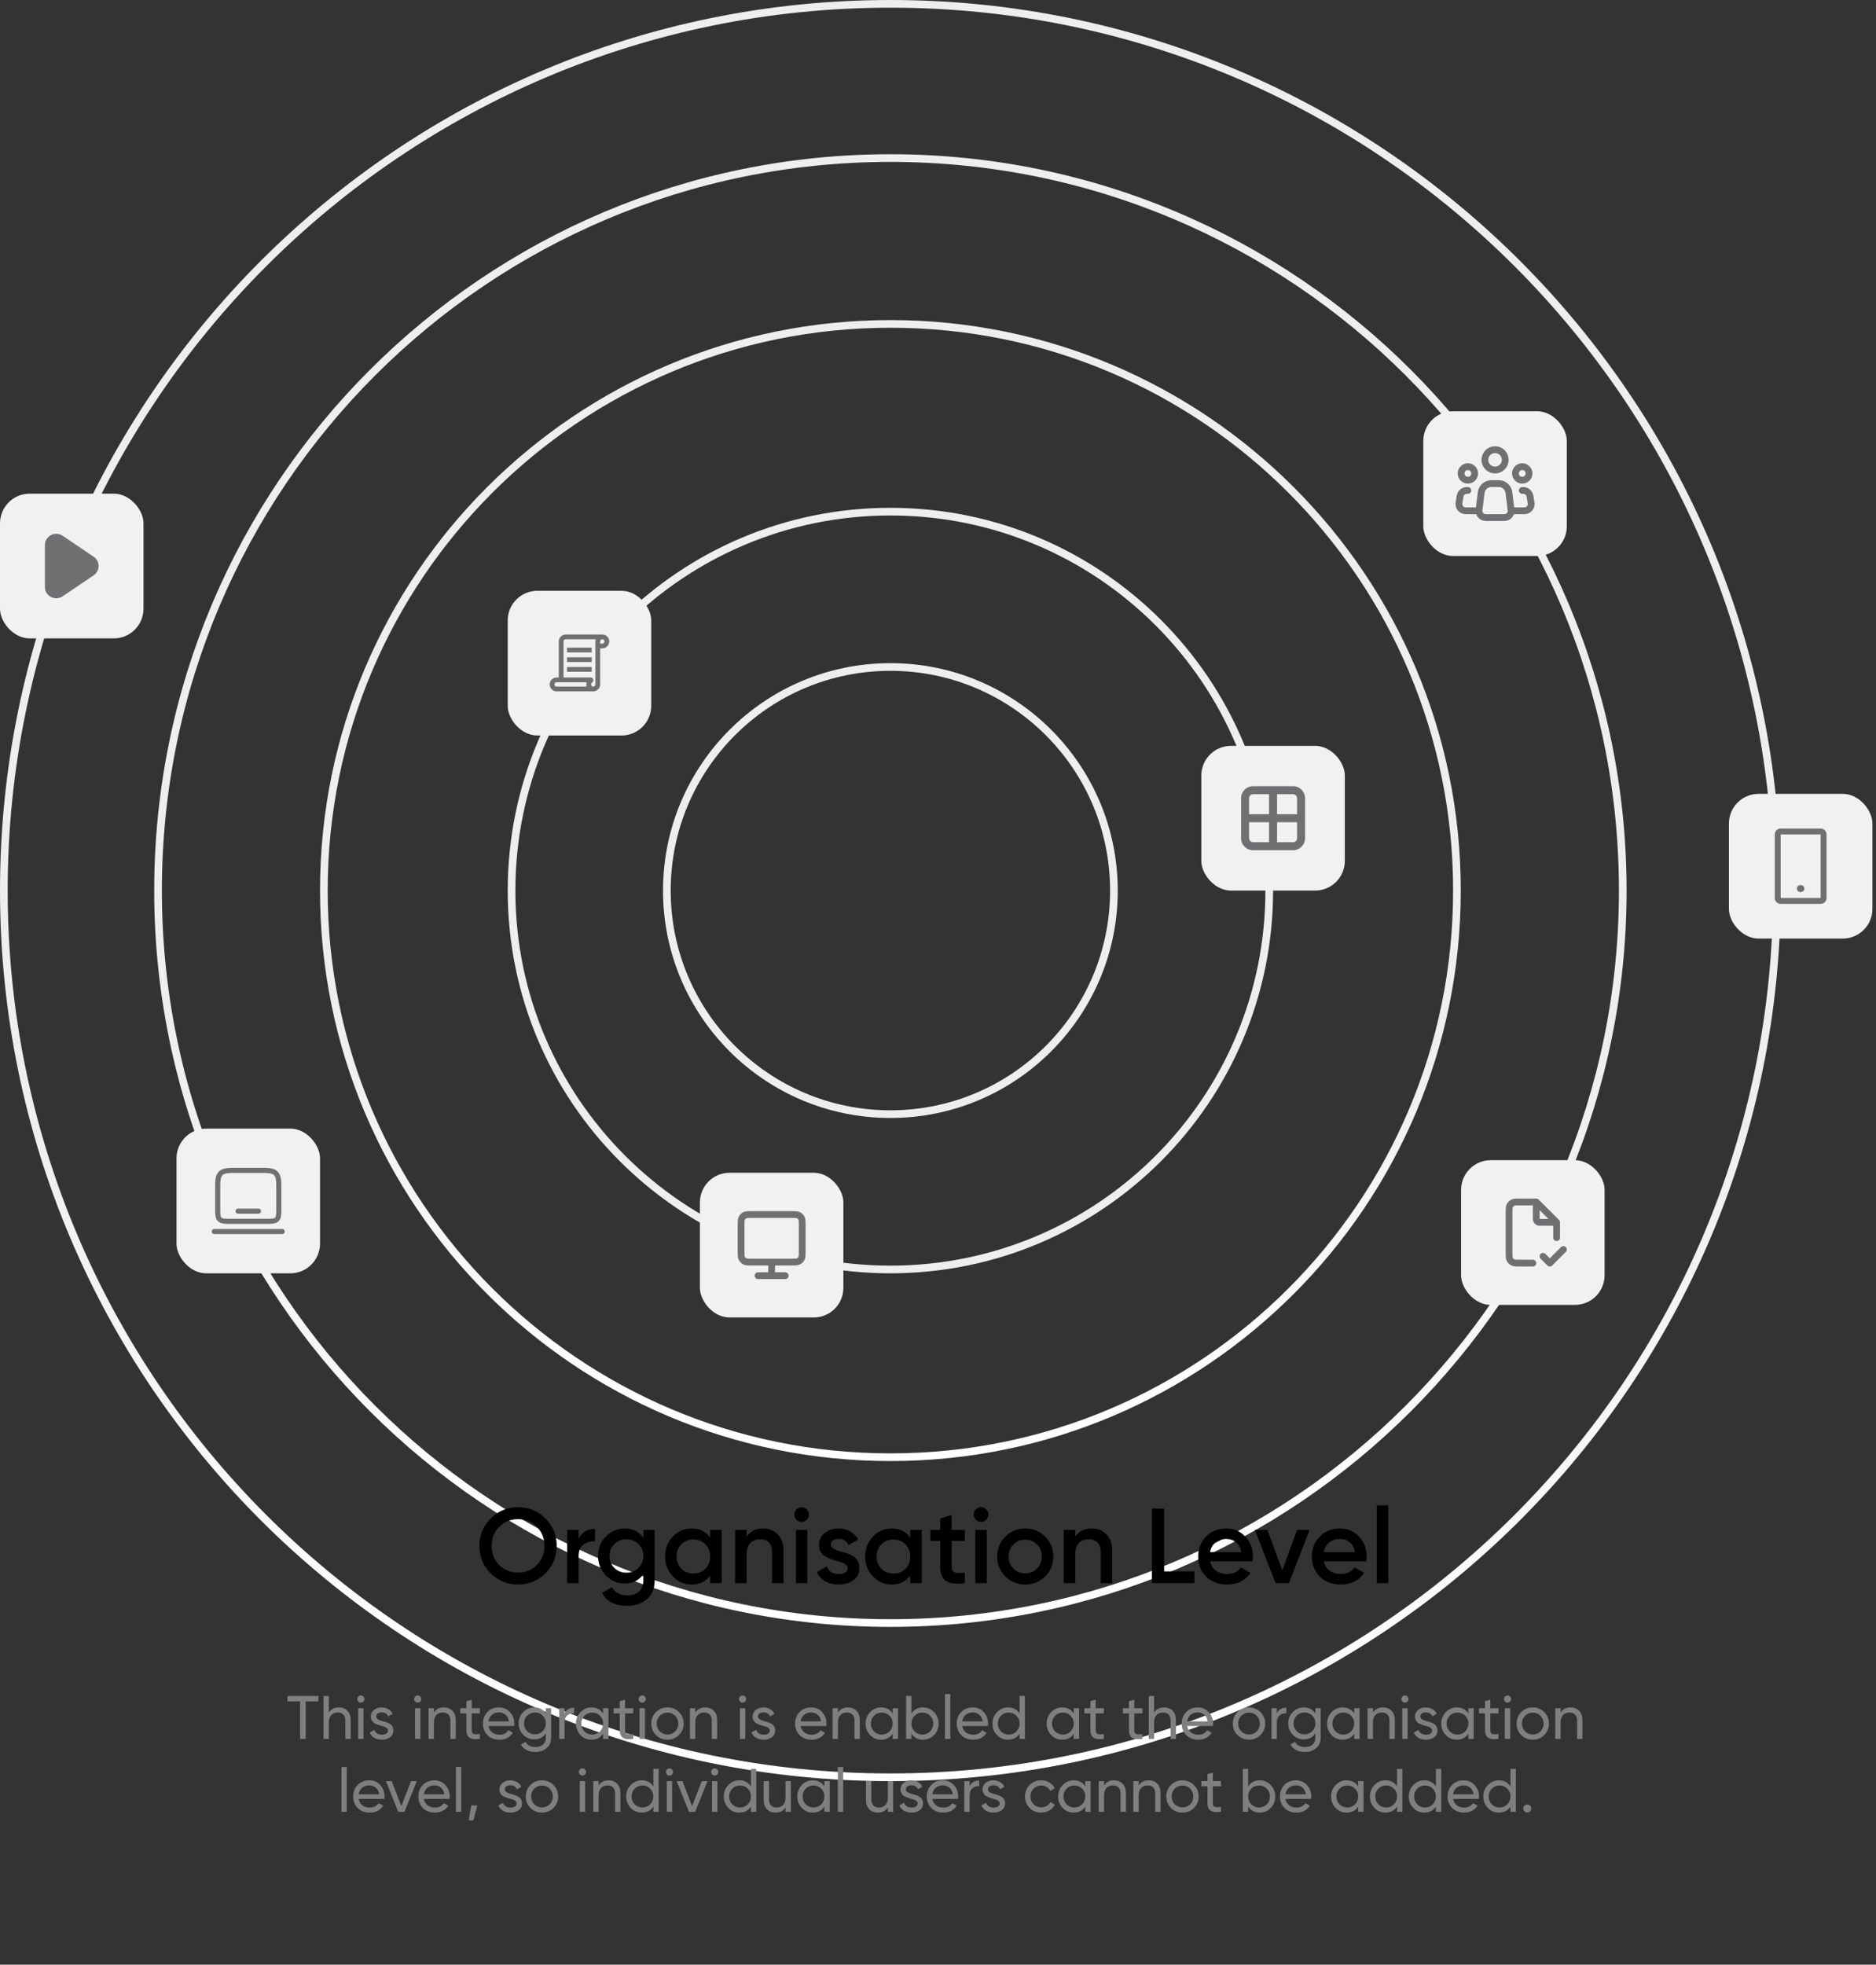 <svg width="489" height="512" viewBox="0 0 489 512" fill="none" xmlns="http://www.w3.org/2000/svg">
<rect x="0" y="0" width="489" height="512" fill="#333333" stroke="none"/>
<path d="M232.091 173.818C264.27 173.818 290.357 199.903 290.357 232.081C290.357 264.259 264.271 290.345 232.091 290.345C199.911 290.345 173.824 264.259 173.824 232.081C173.824 199.903 199.911 173.818 232.091 173.818Z" stroke="#EEEEEE" stroke-width="2"/>
<path d="M232.091 133.337C286.629 133.337 330.841 177.547 330.841 232.082C330.841 286.617 286.629 330.826 232.091 330.826C177.553 330.826 133.342 286.617 133.342 232.082C133.342 177.547 177.553 133.337 232.091 133.337Z" stroke="#EEEEEE" stroke-width="2"/>
<path d="M232.092 84.412C313.651 84.412 379.769 150.526 379.769 232.082C379.768 313.637 313.651 379.751 232.092 379.751C150.533 379.751 84.416 313.637 84.416 232.082C84.416 150.526 150.533 84.412 232.092 84.412Z" stroke="url(#paint0_linear_10209_5905)" stroke-width="2"/>
<path d="M232.093 41.193C337.522 41.194 422.989 126.657 422.989 232.082C422.989 337.506 337.522 422.969 232.093 422.97C126.663 422.97 41.196 337.507 41.195 232.082C41.195 126.657 126.663 41.193 232.093 41.193Z" stroke="url(#paint1_linear_10209_5905)" stroke-width="2"/>
<path d="M232.092 1C359.72 1 463.183 104.459 463.184 232.081C463.184 359.704 359.72 463.163 232.092 463.163C104.463 463.163 1 359.704 1 232.081C1 104.459 104.463 1 232.092 1Z" stroke="url(#paint2_linear_10209_5905)" stroke-width="2"/>
<rect x="46.01" y="294.115" width="37.405" height="37.712" rx="7.736" fill="#F1F1F1"/>
<path d="M56.744 310.314C56.744 307.81 56.744 306.558 57.522 305.78C58.3 305.002 59.552 305.002 62.057 305.002H67.369C69.873 305.002 71.126 305.002 71.903 305.78C72.682 306.558 72.682 307.81 72.682 310.314V314.741C72.682 316.411 72.682 317.246 72.163 317.764C71.644 318.283 70.809 318.283 69.14 318.283H60.286C58.616 318.283 57.782 318.283 57.263 317.764C56.744 317.246 56.744 316.411 56.744 314.741V310.314Z" stroke="#707072" stroke-width="1.328"/>
<path d="M73.568 320.939H55.859" stroke="#707072" stroke-width="1.328" stroke-linecap="round"/>
<path d="M67.369 315.627H62.057" stroke="#707072" stroke-width="1.328" stroke-linecap="round"/>
<rect x="380.848" y="302.346" width="37.405" height="37.712" rx="7.736" fill="#F1F1F1"/>
<path d="M402.206 327.399L403.977 329.17L407.518 325.628M400.435 313.233H396.185C395.193 313.233 394.697 313.233 394.318 313.426C393.985 313.596 393.714 313.866 393.545 314.2C393.352 314.578 393.352 315.074 393.352 316.066V326.337C393.352 327.329 393.352 327.824 393.545 328.203C393.714 328.536 393.985 328.807 394.318 328.977C394.697 329.17 395.193 329.17 396.185 329.17H399.549M400.435 313.233L405.747 318.545M400.435 313.233V317.129C400.435 317.624 400.435 317.872 400.531 318.062C400.616 318.228 400.752 318.364 400.918 318.449C401.108 318.545 401.356 318.545 401.852 318.545H405.747M405.747 318.545V322.53" stroke="#707072" stroke-width="1.771" stroke-linecap="round" stroke-linejoin="round"/>
<rect x="132.342" y="153.962" width="37.405" height="37.712" rx="7.736" fill="#F1F1F1"/>
<path d="M158.81 167.164C158.81 167.643 158.62 168.101 158.282 168.44C157.943 168.778 157.485 168.969 157.006 168.969H156.44V178.359C156.44 178.838 156.249 179.296 155.911 179.634C155.573 179.973 155.115 180.163 154.636 180.163H145.084C144.847 180.163 144.612 180.117 144.393 180.026C144.174 179.935 143.975 179.802 143.808 179.635C143.64 179.467 143.507 179.268 143.417 179.049C143.326 178.83 143.279 178.596 143.279 178.359C143.279 178.122 143.326 177.887 143.417 177.668C143.507 177.449 143.64 177.25 143.808 177.083C143.975 176.915 144.174 176.782 144.393 176.692C144.612 176.601 144.847 176.554 145.084 176.554H145.649V167.164C145.649 166.685 145.839 166.226 146.177 165.887C146.516 165.549 146.975 165.358 147.454 165.358H157.005C157.484 165.358 157.943 165.548 158.281 165.887C158.62 166.225 158.81 166.684 158.81 167.163V167.164ZM145.084 178.924H152.921C152.8 178.557 152.8 178.161 152.921 177.795H145.086C144.936 177.795 144.793 177.854 144.687 177.96C144.581 178.066 144.521 178.21 144.521 178.359C144.521 178.509 144.581 178.653 144.687 178.759C144.793 178.865 144.936 178.924 145.086 178.924H145.084ZM155.2 167.164C155.2 166.972 155.23 166.782 155.289 166.599H147.455C147.329 166.599 147.207 166.641 147.108 166.719L147.106 166.72C147.038 166.773 146.984 166.84 146.946 166.917C146.909 166.994 146.89 167.078 146.89 167.164V176.554H153.977C154.132 176.553 154.282 176.603 154.404 176.698C154.526 176.793 154.612 176.926 154.649 177.077C154.691 177.22 154.687 177.374 154.636 177.515C154.586 177.656 154.492 177.778 154.368 177.862C154.28 177.909 154.207 177.979 154.155 178.064C154.103 178.15 154.075 178.247 154.073 178.347C154.071 178.446 154.095 178.545 154.143 178.632C154.192 178.719 154.262 178.792 154.348 178.843C154.434 178.894 154.531 178.922 154.631 178.923C154.731 178.924 154.829 178.899 154.916 178.85C155.002 178.8 155.075 178.729 155.125 178.643C155.175 178.557 155.202 178.459 155.202 178.359L155.2 167.164ZM154.238 168.772H147.796V170.01H154.238V168.772ZM154.238 171.3H147.796V172.538H154.238V171.3ZM154.238 173.828H147.796V175.067H154.238V173.828ZM157.57 167.164C157.57 167.014 157.51 166.871 157.404 166.765C157.298 166.659 157.155 166.6 157.005 166.599C156.879 166.599 156.757 166.641 156.658 166.719H156.656C156.588 166.772 156.533 166.839 156.496 166.916C156.458 166.993 156.439 167.078 156.439 167.164V167.729H157.005C157.155 167.729 157.298 167.669 157.404 167.563C157.51 167.457 157.57 167.314 157.57 167.164Z" fill="#707072"/>
<rect x="371" y="107.175" width="37.405" height="37.712" rx="7.736" fill="#F1F1F1"/>
<g clip-path="url(#clip0_10209_5905)">
<path d="M393.88 132.894L393.313 128.357C393.147 127.028 392.017 126.031 390.677 126.031H389.702H388.726C387.387 126.031 386.257 127.028 386.091 128.357L385.524 132.894C385.392 133.951 386.216 134.885 387.281 134.885H389.702H392.123C393.188 134.885 394.012 133.951 393.88 132.894Z" stroke="#707072" stroke-width="1.771" stroke-linecap="round" stroke-linejoin="round"/>
<path d="M389.701 122.489C391.168 122.489 392.357 121.3 392.357 119.833C392.357 118.366 391.168 117.176 389.701 117.176C388.234 117.176 387.045 118.366 387.045 119.833C387.045 121.3 388.234 122.489 389.701 122.489Z" stroke="#707072" stroke-width="1.771"/>
<path d="M382.618 125.145C383.596 125.145 384.389 124.352 384.389 123.374C384.389 122.396 383.596 121.604 382.618 121.604C381.64 121.604 380.848 122.396 380.848 123.374C380.848 124.352 381.64 125.145 382.618 125.145Z" stroke="#707072" stroke-width="1.771"/>
<path d="M396.786 125.145C397.764 125.145 398.557 124.352 398.557 123.374C398.557 122.396 397.764 121.604 396.786 121.604C395.808 121.604 395.016 122.396 395.016 123.374C395.016 124.352 395.808 125.145 396.786 125.145Z" stroke="#707072" stroke-width="1.771"/>
<path d="M382.618 127.802H382.348C381.482 127.802 380.743 128.427 380.601 129.281L380.306 131.052C380.126 132.131 380.958 133.114 382.053 133.114H385.275" stroke="#707072" stroke-width="1.771" stroke-linecap="round" stroke-linejoin="round"/>
<path d="M396.785 127.802H397.056C397.921 127.802 398.66 128.427 398.803 129.281L399.098 131.052C399.278 132.131 398.445 133.114 397.351 133.114C396.323 133.114 395.099 133.114 394.129 133.114" stroke="#707072" stroke-width="1.771" stroke-linecap="round" stroke-linejoin="round"/>
</g>
<rect x="182.436" y="305.621" width="37.405" height="37.712" rx="7.736" fill="#F1F1F1"/>
<path d="M201.139 328.904V332.445M197.597 332.445H204.68M196.003 328.904H206.274C207.266 328.904 207.762 328.904 208.14 328.711C208.474 328.541 208.745 328.27 208.914 327.937C209.107 327.558 209.107 327.062 209.107 326.071V319.341C209.107 318.35 209.107 317.854 208.914 317.475C208.745 317.142 208.474 316.871 208.14 316.701C207.762 316.508 207.266 316.508 206.274 316.508H196.003C195.011 316.508 194.516 316.508 194.137 316.701C193.804 316.871 193.533 317.142 193.363 317.475C193.17 317.854 193.17 318.35 193.17 319.341V326.071C193.17 327.062 193.17 327.558 193.363 327.937C193.533 328.27 193.804 328.541 194.137 328.711C194.516 328.904 195.011 328.904 196.003 328.904Z" stroke="#707072" stroke-width="1.771" stroke-linecap="round"/>
<rect x="313.137" y="194.37" width="37.405" height="37.712" rx="7.736" fill="#F1F1F1"/>
<path fill-rule="evenodd" clip-rule="evenodd" d="M323.498 208.013C323.498 206.285 324.898 204.885 326.626 204.885H331.839H337.052C338.779 204.885 340.179 206.285 340.179 208.013V213.226V218.438C340.179 220.166 338.779 221.566 337.052 221.566H331.839H326.626C324.898 221.566 323.498 220.166 323.498 218.438V213.226V208.013ZM326.626 206.97C326.05 206.97 325.583 207.437 325.583 208.013V212.183H330.796V206.97H326.626ZM332.881 206.97V212.183H338.094V208.013C338.094 207.437 337.627 206.97 337.052 206.97H332.881ZM338.094 214.268H332.881V219.481H337.052C337.627 219.481 338.094 219.014 338.094 218.438V214.268ZM330.796 219.481V214.268H325.583V218.438C325.583 219.014 326.05 219.481 326.626 219.481H330.796Z" fill="#707072"/>
<rect y="128.652" width="37.405" height="37.712" rx="7.736" fill="#F1F1F1"/>
<g clip-path="url(#clip1_10209_5905)">
<path fill-rule="evenodd" clip-rule="evenodd" d="M24.408 149.936L16.334 155.395C14.366 156.725 11.701 155.327 11.701 152.968V142.049C11.701 139.688 14.366 138.292 16.334 139.622L24.408 145.081C26.133 146.248 26.133 148.769 24.408 149.936Z" fill="#707072"/>
</g>
<path d="M142.171 410.013C140.229 411.955 137.853 412.926 135.041 412.926C132.23 412.926 129.844 411.955 127.884 410.013C125.942 408.053 124.971 405.667 124.971 402.856C124.971 400.045 125.942 397.668 127.884 395.726C129.844 393.766 132.23 392.786 135.041 392.786C137.853 392.786 140.229 393.766 142.171 395.726C144.132 397.668 145.112 400.045 145.112 402.856C145.112 405.667 144.132 408.053 142.171 410.013ZM130.131 407.85C131.481 409.163 133.118 409.819 135.041 409.819C136.983 409.819 138.611 409.163 139.924 407.85C141.256 406.518 141.921 404.853 141.921 402.856C141.921 400.859 141.256 399.203 139.924 397.89C138.611 396.559 136.983 395.893 135.041 395.893C133.099 395.893 131.463 396.559 130.131 397.89C128.818 399.203 128.161 400.859 128.161 402.856C128.161 404.835 128.818 406.499 130.131 407.85ZM150.824 398.695V401.025C151.582 399.305 153.006 398.445 155.096 398.445V401.691C153.968 401.617 152.969 401.894 152.1 402.523C151.249 403.133 150.824 404.151 150.824 405.575V412.566H147.828V398.695H150.824ZM167.701 400.748V398.695H170.642V411.928C170.642 414.036 169.948 415.654 168.561 416.783C167.192 417.911 165.509 418.475 163.512 418.475C160.312 418.475 158.121 417.356 156.937 415.118L159.517 413.62C160.238 415.044 161.589 415.756 163.567 415.756C164.862 415.756 165.87 415.414 166.591 414.73C167.331 414.064 167.701 413.13 167.701 411.928V410.235C166.573 411.844 164.964 412.649 162.874 412.649C160.932 412.649 159.277 411.955 157.908 410.568C156.558 409.163 155.883 407.47 155.883 405.491C155.883 403.494 156.558 401.811 157.908 400.442C159.258 399.037 160.913 398.334 162.874 398.334C164.964 398.334 166.573 399.139 167.701 400.748ZM160.127 408.599C160.978 409.431 162.032 409.847 163.29 409.847C164.548 409.847 165.593 409.431 166.425 408.599C167.276 407.766 167.701 406.731 167.701 405.491C167.701 404.252 167.276 403.217 166.425 402.384C165.593 401.552 164.548 401.136 163.29 401.136C162.032 401.136 160.978 401.552 160.127 402.384C159.295 403.217 158.879 404.252 158.879 405.491C158.879 406.731 159.295 407.766 160.127 408.599ZM185.12 400.664V398.695H188.116V412.566H185.12V410.568C183.992 412.14 182.373 412.926 180.265 412.926C178.36 412.926 176.732 412.224 175.382 410.818C174.032 409.412 173.357 407.683 173.357 405.63C173.357 403.577 174.032 401.848 175.382 400.442C176.732 399.037 178.36 398.334 180.265 398.334C182.373 398.334 183.992 399.111 185.12 400.664ZM177.602 408.821C178.434 409.653 179.479 410.069 180.737 410.069C181.994 410.069 183.039 409.653 183.871 408.821C184.704 407.97 185.12 406.906 185.12 405.63C185.12 404.354 184.704 403.3 183.871 402.468C183.039 401.617 181.994 401.191 180.737 401.191C179.479 401.191 178.434 401.617 177.602 402.468C176.769 403.3 176.353 404.354 176.353 405.63C176.353 406.888 176.769 407.951 177.602 408.821ZM198.904 398.334C200.514 398.334 201.799 398.852 202.761 399.888C203.741 400.905 204.231 402.292 204.231 404.049V412.566H201.235V404.354C201.235 403.318 200.957 402.523 200.403 401.968C199.848 401.413 199.089 401.136 198.128 401.136C197.036 401.136 196.176 401.478 195.548 402.162C194.919 402.828 194.604 403.818 194.604 405.131V412.566H191.608V398.695H194.604V400.47C195.529 399.046 196.963 398.334 198.904 398.334ZM210.287 396.059C209.917 396.429 209.473 396.614 208.955 396.614C208.437 396.614 207.984 396.429 207.596 396.059C207.226 395.671 207.041 395.218 207.041 394.7C207.041 394.182 207.226 393.738 207.596 393.368C207.966 392.98 208.419 392.786 208.955 392.786C209.491 392.786 209.945 392.98 210.315 393.368C210.684 393.738 210.869 394.182 210.869 394.7C210.869 395.218 210.675 395.671 210.287 396.059ZM210.453 412.566H207.457V398.695H210.453V412.566ZM216.542 402.523C216.542 402.948 216.764 403.3 217.208 403.577C217.651 403.836 218.299 404.086 219.15 404.326C219.797 404.474 220.361 404.631 220.842 404.798C221.323 404.964 221.831 405.214 222.368 405.547C222.904 405.861 223.311 406.287 223.588 406.823C223.884 407.341 224.023 407.951 224.004 408.654C224.004 409.986 223.487 411.031 222.451 411.789C221.415 412.547 220.13 412.926 218.595 412.926C217.226 412.926 216.052 412.64 215.071 412.066C214.091 411.493 213.379 410.698 212.935 409.681L215.515 408.182C215.978 409.514 217.004 410.18 218.595 410.18C220.167 410.18 220.953 409.662 220.953 408.626C220.953 407.868 220.074 407.276 218.317 406.851C217.651 406.684 217.087 406.518 216.625 406.351C216.181 406.185 215.682 405.945 215.127 405.63C214.591 405.316 214.174 404.9 213.879 404.382C213.601 403.864 213.472 403.263 213.49 402.579C213.49 401.302 213.971 400.276 214.933 399.499C215.913 398.722 217.124 398.334 218.567 398.334C219.714 398.334 220.731 398.593 221.619 399.111C222.525 399.61 223.218 400.313 223.699 401.219L221.175 402.634C220.712 401.58 219.843 401.053 218.567 401.053C217.975 401.053 217.485 401.182 217.097 401.441C216.727 401.7 216.542 402.061 216.542 402.523ZM237.272 400.664V398.695H240.268V412.566H237.272V410.568C236.144 412.14 234.525 412.926 232.417 412.926C230.512 412.926 228.884 412.224 227.534 410.818C226.184 409.412 225.509 407.683 225.509 405.63C225.509 403.577 226.184 401.848 227.534 400.442C228.884 399.037 230.512 398.334 232.417 398.334C234.525 398.334 236.144 399.111 237.272 400.664ZM229.754 408.821C230.586 409.653 231.631 410.069 232.889 410.069C234.146 410.069 235.191 409.653 236.023 408.821C236.856 407.97 237.272 406.906 237.272 405.63C237.272 404.354 236.856 403.3 236.023 402.468C235.191 401.617 234.146 401.191 232.889 401.191C231.631 401.191 230.586 401.617 229.754 402.468C228.921 403.3 228.505 404.354 228.505 405.63C228.505 406.888 228.921 407.951 229.754 408.821ZM251.5 398.695V401.58H248.06V408.238C248.06 408.811 248.19 409.227 248.449 409.486C248.708 409.727 249.087 409.865 249.586 409.902C250.104 409.921 250.742 409.912 251.5 409.875V412.566C249.207 412.843 247.561 412.649 246.562 411.983C245.564 411.299 245.064 410.05 245.064 408.238V401.58H242.512V398.695H245.064V395.699L248.06 394.811V398.695H251.5ZM257.047 396.059C256.678 396.429 256.234 396.614 255.716 396.614C255.198 396.614 254.745 396.429 254.356 396.059C253.987 395.671 253.802 395.218 253.802 394.7C253.802 394.182 253.987 393.738 254.356 393.368C254.726 392.98 255.18 392.786 255.716 392.786C256.252 392.786 256.705 392.98 257.075 393.368C257.445 393.738 257.63 394.182 257.63 394.7C257.63 395.218 257.436 395.671 257.047 396.059ZM257.214 412.566H254.218V398.695H257.214V412.566ZM272.428 410.818C271.022 412.224 269.293 412.926 267.24 412.926C265.187 412.926 263.458 412.224 262.052 410.818C260.628 409.394 259.916 407.665 259.916 405.63C259.916 403.596 260.628 401.867 262.052 400.442C263.458 399.037 265.187 398.334 267.24 398.334C269.293 398.334 271.022 399.037 272.428 400.442C273.852 401.867 274.564 403.596 274.564 405.63C274.564 407.665 273.852 409.394 272.428 410.818ZM262.912 405.63C262.912 406.888 263.328 407.933 264.161 408.765C264.993 409.597 266.019 410.013 267.24 410.013C268.461 410.013 269.487 409.597 270.319 408.765C271.152 407.933 271.568 406.888 271.568 405.63C271.568 404.373 271.152 403.328 270.319 402.495C269.487 401.663 268.461 401.247 267.24 401.247C266.019 401.247 264.993 401.663 264.161 402.495C263.328 403.328 262.912 404.373 262.912 405.63ZM284.569 398.334C286.178 398.334 287.464 398.852 288.425 399.888C289.406 400.905 289.896 402.292 289.896 404.049V412.566H286.9V404.354C286.9 403.318 286.622 402.523 286.067 401.968C285.512 401.413 284.754 401.136 283.792 401.136C282.701 401.136 281.841 401.478 281.212 402.162C280.584 402.828 280.269 403.818 280.269 405.131V412.566H277.273V398.695H280.269V400.47C281.194 399.046 282.627 398.334 284.569 398.334ZM303.442 393.146V409.514H311.348V412.566H300.252V393.146H303.442ZM326.488 406.906H315.447C315.669 407.942 316.168 408.747 316.945 409.32C317.74 409.893 318.72 410.18 319.885 410.18C321.457 410.18 322.65 409.607 323.464 408.46L325.933 409.902C324.583 411.918 322.558 412.926 319.858 412.926C317.62 412.926 315.798 412.242 314.392 410.873C313.005 409.486 312.312 407.739 312.312 405.63C312.312 403.577 312.996 401.848 314.365 400.442C315.715 399.037 317.472 398.334 319.636 398.334C321.652 398.334 323.316 399.046 324.629 400.47C325.942 401.894 326.599 403.624 326.599 405.658C326.599 406.028 326.562 406.444 326.488 406.906ZM315.419 404.465H323.575C323.372 403.374 322.909 402.532 322.188 401.94C321.485 401.349 320.625 401.053 319.608 401.053C318.498 401.053 317.574 401.358 316.834 401.968C316.094 402.579 315.622 403.411 315.419 404.465ZM334.242 409.237L338.098 398.695H341.372L335.962 412.566H332.494L327.084 398.695H330.358L334.242 409.237ZM356.127 406.906H345.085C345.307 407.942 345.807 408.747 346.583 409.32C347.379 409.893 348.359 410.18 349.524 410.18C351.096 410.18 352.289 409.607 353.103 408.46L355.572 409.902C354.222 411.918 352.196 412.926 349.496 412.926C347.258 412.926 345.437 412.242 344.031 410.873C342.644 409.486 341.95 407.739 341.95 405.63C341.95 403.577 342.635 401.848 344.003 400.442C345.353 399.037 347.11 398.334 349.274 398.334C351.29 398.334 352.955 399.046 354.268 400.47C355.581 401.894 356.238 403.624 356.238 405.658C356.238 406.028 356.201 406.444 356.127 406.906ZM345.057 404.465H353.214C353.01 403.374 352.548 402.532 351.827 401.94C351.124 401.349 350.264 401.053 349.247 401.053C348.137 401.053 347.212 401.358 346.472 401.968C345.733 402.579 345.261 403.411 345.057 404.465ZM361.87 412.566H358.874V392.314H361.87V412.566Z" fill="black"/>
<rect x="450.66" y="206.881" width="37.405" height="37.712" rx="7.736" fill="#F1F1F1"/>
<g clip-path="url(#clip2_10209_5905)">
<path d="M474.574 215.923H464.147C463.74 215.923 463.35 216.084 463.062 216.372C462.775 216.659 462.613 217.049 462.613 217.456V234.017C462.613 234.424 462.775 234.814 463.062 235.102C463.35 235.389 463.74 235.551 464.147 235.551H474.574C474.981 235.551 475.371 235.389 475.659 235.102C475.946 234.814 476.108 234.424 476.108 234.017V217.456C476.108 217.049 475.946 216.659 475.659 216.372C475.371 216.084 474.981 215.923 474.574 215.923ZM474.574 234.017H464.147V217.456H474.574V234.017Z" fill="#707072"/>
<path d="M469.362 232.484C469.904 232.484 470.344 232.072 470.344 231.564C470.344 231.056 469.904 230.644 469.362 230.644C468.82 230.644 468.381 231.056 468.381 231.564C468.381 232.072 468.82 232.484 469.362 232.484Z" fill="#707072"/>
</g>
<path d="M74.921 441.963H83.001V443.371H79.689V453.163H78.217V443.371H74.921V441.963ZM88.314 444.955C89.253 444.955 90.005 445.254 90.57 445.851C91.135 446.438 91.418 447.238 91.418 448.251V453.163H90.026V448.331C90.026 447.691 89.85 447.19 89.498 446.827C89.146 446.464 88.661 446.283 88.042 446.283C87.327 446.283 86.762 446.507 86.346 446.955C85.93 447.392 85.722 448.048 85.722 448.923V453.163H84.33V441.963H85.722V446.315C86.277 445.408 87.141 444.955 88.314 444.955ZM94.065 443.707C93.799 443.707 93.575 443.616 93.393 443.435C93.212 443.254 93.121 443.035 93.121 442.779C93.121 442.523 93.212 442.304 93.393 442.123C93.575 441.931 93.799 441.835 94.065 441.835C94.321 441.835 94.54 441.931 94.721 442.123C94.903 442.304 94.993 442.523 94.993 442.779C94.993 443.035 94.903 443.254 94.721 443.435C94.54 443.616 94.321 443.707 94.065 443.707ZM94.753 453.163H93.361V445.163H94.753V453.163ZM98.061 447.323C98.061 447.835 98.589 448.235 99.645 448.523C100.04 448.608 100.371 448.699 100.637 448.795C100.915 448.88 101.213 449.014 101.533 449.195C101.864 449.376 102.115 449.616 102.285 449.915C102.456 450.214 102.541 450.566 102.541 450.971C102.541 451.696 102.259 452.278 101.693 452.715C101.128 453.152 100.413 453.371 99.549 453.371C98.781 453.371 98.115 453.206 97.549 452.875C96.995 452.534 96.6 452.075 96.365 451.499L97.565 450.811C97.693 451.195 97.933 451.499 98.285 451.723C98.637 451.947 99.058 452.059 99.549 452.059C100.029 452.059 100.413 451.968 100.701 451.787C100.989 451.606 101.133 451.334 101.133 450.971C101.133 450.427 100.605 450.032 99.549 449.787C99.197 449.691 98.93 449.616 98.749 449.563C98.568 449.51 98.317 449.414 97.997 449.275C97.688 449.136 97.453 448.992 97.293 448.843C97.133 448.683 96.984 448.475 96.845 448.219C96.717 447.952 96.653 447.659 96.653 447.339C96.653 446.646 96.92 446.075 97.453 445.627C97.997 445.179 98.674 444.955 99.485 444.955C100.136 444.955 100.712 445.104 101.213 445.403C101.725 445.691 102.109 446.096 102.365 446.619L101.197 447.275C100.909 446.592 100.339 446.251 99.485 446.251C99.08 446.251 98.739 446.347 98.461 446.539C98.195 446.731 98.061 446.992 98.061 447.323ZM108.893 443.707C108.627 443.707 108.403 443.616 108.221 443.435C108.04 443.254 107.949 443.035 107.949 442.779C107.949 442.523 108.04 442.304 108.221 442.123C108.403 441.931 108.627 441.835 108.893 441.835C109.149 441.835 109.368 441.931 109.549 442.123C109.731 442.304 109.821 442.523 109.821 442.779C109.821 443.035 109.731 443.254 109.549 443.435C109.368 443.616 109.149 443.707 108.893 443.707ZM109.581 453.163H108.189V445.163H109.581V453.163ZM115.689 444.955C116.628 444.955 117.38 445.254 117.945 445.851C118.51 446.438 118.793 447.238 118.793 448.251V453.163H117.401V448.331C117.401 447.691 117.225 447.19 116.873 446.827C116.521 446.464 116.036 446.283 115.417 446.283C114.702 446.283 114.137 446.507 113.721 446.955C113.305 447.392 113.097 448.048 113.097 448.923V453.163H111.705V445.163H113.097V446.315C113.652 445.408 114.516 444.955 115.689 444.955ZM125.088 445.163V446.507H122.96V450.843C122.96 451.238 123.035 451.52 123.184 451.691C123.344 451.851 123.584 451.936 123.904 451.947C124.224 451.947 124.619 451.936 125.088 451.915V453.163C123.862 453.323 122.966 453.222 122.4 452.859C121.846 452.496 121.568 451.824 121.568 450.843V446.507H119.984V445.163H121.568V443.339L122.96 442.923V445.163H125.088ZM134.01 449.803H127.306C127.445 450.507 127.77 451.062 128.282 451.467C128.794 451.862 129.434 452.059 130.202 452.059C131.258 452.059 132.026 451.67 132.506 450.891L133.69 451.563C132.901 452.768 131.727 453.371 130.17 453.371C128.911 453.371 127.877 452.976 127.066 452.187C126.277 451.376 125.882 450.368 125.882 449.163C125.882 447.947 126.271 446.944 127.05 446.155C127.829 445.355 128.837 444.955 130.074 444.955C131.247 444.955 132.202 445.371 132.938 446.203C133.685 447.014 134.058 448.006 134.058 449.179C134.058 449.382 134.042 449.59 134.01 449.803ZM130.074 446.267C129.338 446.267 128.719 446.475 128.218 446.891C127.727 447.307 127.423 447.872 127.306 448.587H132.65C132.533 447.851 132.239 447.28 131.77 446.875C131.301 446.47 130.735 446.267 130.074 446.267ZM142.282 446.539V445.163H143.658V452.827C143.658 454.011 143.258 454.928 142.458 455.579C141.648 456.24 140.688 456.571 139.578 456.571C138.682 456.571 137.909 456.4 137.258 456.059C136.608 455.728 136.117 455.248 135.786 454.619L137.002 453.931C137.44 454.827 138.309 455.275 139.61 455.275C140.442 455.275 141.093 455.056 141.562 454.619C142.042 454.182 142.282 453.584 142.282 452.827V451.691C141.578 452.758 140.576 453.291 139.274 453.291C138.122 453.291 137.157 452.886 136.378 452.075C135.589 451.254 135.194 450.267 135.194 449.115C135.194 447.963 135.589 446.982 136.378 446.171C137.157 445.36 138.122 444.955 139.274 444.955C140.586 444.955 141.589 445.483 142.282 446.539ZM142.282 449.115C142.282 448.315 142.01 447.643 141.466 447.099C140.922 446.555 140.245 446.283 139.434 446.283C138.624 446.283 137.946 446.555 137.402 447.099C136.858 447.643 136.586 448.315 136.586 449.115C136.586 449.926 136.858 450.603 137.402 451.147C137.946 451.691 138.624 451.963 139.434 451.963C140.245 451.963 140.922 451.691 141.466 451.147C142.01 450.603 142.282 449.926 142.282 449.115ZM147.159 445.163V446.507C147.618 445.515 148.45 445.019 149.655 445.019V446.475C148.973 446.443 148.386 446.624 147.895 447.019C147.405 447.414 147.159 448.048 147.159 448.923V453.163H145.767V445.163H147.159ZM157.204 446.539V445.163H158.596V453.163H157.204V451.787C156.521 452.843 155.513 453.371 154.18 453.371C153.049 453.371 152.095 452.966 151.316 452.155C150.527 451.334 150.132 450.336 150.132 449.163C150.132 448 150.527 447.008 151.316 446.187C152.105 445.366 153.06 444.955 154.18 444.955C155.513 444.955 156.521 445.483 157.204 446.539ZM154.356 452.027C155.167 452.027 155.844 451.755 156.388 451.211C156.932 450.646 157.204 449.963 157.204 449.163C157.204 448.352 156.932 447.675 156.388 447.131C155.844 446.576 155.167 446.299 154.356 446.299C153.556 446.299 152.884 446.576 152.34 447.131C151.796 447.675 151.524 448.352 151.524 449.163C151.524 449.963 151.796 450.646 152.34 451.211C152.884 451.755 153.556 452.027 154.356 452.027ZM165.057 445.163V446.507H162.929V450.843C162.929 451.238 163.004 451.52 163.153 451.691C163.313 451.851 163.553 451.936 163.873 451.947C164.193 451.947 164.588 451.936 165.057 451.915V453.163C163.83 453.323 162.934 453.222 162.369 452.859C161.814 452.496 161.537 451.824 161.537 450.843V446.507H159.953V445.163H161.537V443.339L162.929 442.923V445.163H165.057ZM167.409 443.707C167.142 443.707 166.918 443.616 166.737 443.435C166.556 443.254 166.465 443.035 166.465 442.779C166.465 442.523 166.556 442.304 166.737 442.123C166.918 441.931 167.142 441.835 167.409 441.835C167.665 441.835 167.884 441.931 168.065 442.123C168.246 442.304 168.337 442.523 168.337 442.779C168.337 443.035 168.246 443.254 168.065 443.435C167.884 443.616 167.665 443.707 167.409 443.707ZM168.097 453.163H166.705V445.163H168.097V453.163ZM176.973 452.155C176.162 452.966 175.165 453.371 173.981 453.371C172.797 453.371 171.799 452.966 170.989 452.155C170.178 451.344 169.773 450.347 169.773 449.163C169.773 447.979 170.178 446.982 170.989 446.171C171.799 445.36 172.797 444.955 173.981 444.955C175.165 444.955 176.162 445.36 176.973 446.171C177.794 446.992 178.205 447.99 178.205 449.163C178.205 450.336 177.794 451.334 176.973 452.155ZM173.981 452.011C174.781 452.011 175.453 451.739 175.997 451.195C176.541 450.651 176.813 449.974 176.813 449.163C176.813 448.352 176.541 447.675 175.997 447.131C175.453 446.587 174.781 446.315 173.981 446.315C173.191 446.315 172.525 446.587 171.981 447.131C171.437 447.675 171.165 448.352 171.165 449.163C171.165 449.974 171.437 450.651 171.981 451.195C172.525 451.739 173.191 452.011 173.981 452.011ZM183.83 444.955C184.768 444.955 185.52 445.254 186.086 445.851C186.651 446.438 186.934 447.238 186.934 448.251V453.163H185.542V448.331C185.542 447.691 185.366 447.19 185.014 446.827C184.662 446.464 184.176 446.283 183.558 446.283C182.843 446.283 182.278 446.507 181.862 446.955C181.446 447.392 181.238 448.048 181.238 448.923V453.163H179.846V445.163H181.238V446.315C181.792 445.408 182.656 444.955 183.83 444.955ZM193.581 443.707C193.314 443.707 193.09 443.616 192.909 443.435C192.727 443.254 192.637 443.035 192.637 442.779C192.637 442.523 192.727 442.304 192.909 442.123C193.09 441.931 193.314 441.835 193.581 441.835C193.837 441.835 194.055 441.931 194.237 442.123C194.418 442.304 194.509 442.523 194.509 442.779C194.509 443.035 194.418 443.254 194.237 443.435C194.055 443.616 193.837 443.707 193.581 443.707ZM194.269 453.163H192.877V445.163H194.269V453.163ZM197.577 447.323C197.577 447.835 198.105 448.235 199.161 448.523C199.555 448.608 199.886 448.699 200.153 448.795C200.43 448.88 200.729 449.014 201.049 449.195C201.379 449.376 201.63 449.616 201.801 449.915C201.971 450.214 202.057 450.566 202.057 450.971C202.057 451.696 201.774 452.278 201.209 452.715C200.643 453.152 199.929 453.371 199.065 453.371C198.297 453.371 197.63 453.206 197.065 452.875C196.51 452.534 196.115 452.075 195.881 451.499L197.081 450.811C197.209 451.195 197.449 451.499 197.801 451.723C198.153 451.947 198.574 452.059 199.065 452.059C199.545 452.059 199.929 451.968 200.217 451.787C200.505 451.606 200.649 451.334 200.649 450.971C200.649 450.427 200.121 450.032 199.065 449.787C198.713 449.691 198.446 449.616 198.265 449.563C198.083 449.51 197.833 449.414 197.513 449.275C197.203 449.136 196.969 448.992 196.809 448.843C196.649 448.683 196.499 448.475 196.361 448.219C196.233 447.952 196.169 447.659 196.169 447.339C196.169 446.646 196.435 446.075 196.969 445.627C197.513 445.179 198.19 444.955 199.001 444.955C199.651 444.955 200.227 445.104 200.729 445.403C201.241 445.691 201.625 446.096 201.881 446.619L200.713 447.275C200.425 446.592 199.854 446.251 199.001 446.251C198.595 446.251 198.254 446.347 197.977 446.539C197.71 446.731 197.577 446.992 197.577 447.323ZM215.385 449.803H208.681C208.82 450.507 209.145 451.062 209.657 451.467C210.169 451.862 210.809 452.059 211.577 452.059C212.633 452.059 213.401 451.67 213.881 450.891L215.065 451.563C214.276 452.768 213.102 453.371 211.545 453.371C210.286 453.371 209.252 452.976 208.441 452.187C207.652 451.376 207.257 450.368 207.257 449.163C207.257 447.947 207.646 446.944 208.425 446.155C209.204 445.355 210.212 444.955 211.449 444.955C212.622 444.955 213.577 445.371 214.313 446.203C215.06 447.014 215.433 448.006 215.433 449.179C215.433 449.382 215.417 449.59 215.385 449.803ZM211.449 446.267C210.713 446.267 210.094 446.475 209.593 446.891C209.102 447.307 208.798 447.872 208.681 448.587H214.025C213.908 447.851 213.614 447.28 213.145 446.875C212.676 446.47 212.11 446.267 211.449 446.267ZM221.017 444.955C221.956 444.955 222.708 445.254 223.273 445.851C223.838 446.438 224.121 447.238 224.121 448.251V453.163H222.729V448.331C222.729 447.691 222.553 447.19 222.201 446.827C221.849 446.464 221.364 446.283 220.745 446.283C220.03 446.283 219.465 446.507 219.049 446.955C218.633 447.392 218.425 448.048 218.425 448.923V453.163H217.033V445.163H218.425V446.315C218.98 445.408 219.844 444.955 221.017 444.955ZM232.688 446.539V445.163H234.08V453.163H232.688V451.787C232.006 452.843 230.998 453.371 229.664 453.371C228.534 453.371 227.579 452.966 226.8 452.155C226.011 451.334 225.616 450.336 225.616 449.163C225.616 448 226.011 447.008 226.8 446.187C227.59 445.366 228.544 444.955 229.664 444.955C230.998 444.955 232.006 445.483 232.688 446.539ZM229.84 452.027C230.651 452.027 231.328 451.755 231.872 451.211C232.416 450.646 232.688 449.963 232.688 449.163C232.688 448.352 232.416 447.675 231.872 447.131C231.328 446.576 230.651 446.299 229.84 446.299C229.04 446.299 228.368 446.576 227.824 447.131C227.28 447.675 227.008 448.352 227.008 449.163C227.008 449.963 227.28 450.646 227.824 451.211C228.368 451.755 229.04 452.027 229.84 452.027ZM240.605 444.955C241.725 444.955 242.68 445.366 243.469 446.187C244.259 447.008 244.653 448 244.653 449.163C244.653 450.336 244.259 451.334 243.469 452.155C242.691 452.966 241.736 453.371 240.605 453.371C239.283 453.371 238.275 452.843 237.581 451.787V453.163H236.189V441.963H237.581V446.539C238.275 445.483 239.283 444.955 240.605 444.955ZM240.429 452.027C241.229 452.027 241.901 451.755 242.445 451.211C242.989 450.646 243.261 449.963 243.261 449.163C243.261 448.352 242.989 447.675 242.445 447.131C241.901 446.576 241.229 446.299 240.429 446.299C239.619 446.299 238.941 446.576 238.397 447.131C237.853 447.675 237.581 448.352 237.581 449.163C237.581 449.963 237.853 450.646 238.397 451.211C238.941 451.755 239.619 452.027 240.429 452.027ZM247.706 453.163H246.314V441.483H247.706V453.163ZM257.51 449.803H250.806C250.945 450.507 251.27 451.062 251.782 451.467C252.294 451.862 252.934 452.059 253.702 452.059C254.758 452.059 255.526 451.67 256.006 450.891L257.19 451.563C256.401 452.768 255.227 453.371 253.67 453.371C252.411 453.371 251.377 452.976 250.566 452.187C249.777 451.376 249.382 450.368 249.382 449.163C249.382 447.947 249.771 446.944 250.55 446.155C251.329 445.355 252.337 444.955 253.574 444.955C254.747 444.955 255.702 445.371 256.438 446.203C257.185 447.014 257.558 448.006 257.558 449.179C257.558 449.382 257.542 449.59 257.51 449.803ZM253.574 446.267C252.838 446.267 252.219 446.475 251.718 446.891C251.227 447.307 250.923 447.872 250.806 448.587H256.15C256.033 447.851 255.739 447.28 255.27 446.875C254.801 446.47 254.235 446.267 253.574 446.267ZM265.766 446.539V441.963H267.158V453.163H265.766V451.787C265.084 452.843 264.076 453.371 262.742 453.371C261.612 453.371 260.657 452.966 259.878 452.155C259.089 451.334 258.694 450.336 258.694 449.163C258.694 448 259.089 447.008 259.878 446.187C260.668 445.366 261.622 444.955 262.742 444.955C264.076 444.955 265.084 445.483 265.766 446.539ZM262.918 452.027C263.729 452.027 264.406 451.755 264.95 451.211C265.494 450.646 265.766 449.963 265.766 449.163C265.766 448.352 265.494 447.675 264.95 447.131C264.406 446.576 263.729 446.299 262.918 446.299C262.118 446.299 261.446 446.576 260.902 447.131C260.358 447.675 260.086 448.352 260.086 449.163C260.086 449.963 260.358 450.646 260.902 451.211C261.446 451.755 262.118 452.027 262.918 452.027ZM279.891 446.539V445.163H281.283V453.163H279.891V451.787C279.209 452.843 278.201 453.371 276.867 453.371C275.737 453.371 274.782 452.966 274.003 452.155C273.214 451.334 272.819 450.336 272.819 449.163C272.819 448 273.214 447.008 274.003 446.187C274.793 445.366 275.747 444.955 276.867 444.955C278.201 444.955 279.209 445.483 279.891 446.539ZM277.043 452.027C277.854 452.027 278.531 451.755 279.075 451.211C279.619 450.646 279.891 449.963 279.891 449.163C279.891 448.352 279.619 447.675 279.075 447.131C278.531 446.576 277.854 446.299 277.043 446.299C276.243 446.299 275.571 446.576 275.027 447.131C274.483 447.675 274.211 448.352 274.211 449.163C274.211 449.963 274.483 450.646 275.027 451.211C275.571 451.755 276.243 452.027 277.043 452.027ZM287.744 445.163V446.507H285.616V450.843C285.616 451.238 285.691 451.52 285.84 451.691C286 451.851 286.24 451.936 286.56 451.947C286.88 451.947 287.275 451.936 287.744 451.915V453.163C286.518 453.323 285.622 453.222 285.056 452.859C284.502 452.496 284.224 451.824 284.224 450.843V446.507H282.64V445.163H284.224V443.339L285.616 442.923V445.163H287.744ZM297.791 445.163V446.507H295.663V450.843C295.663 451.238 295.738 451.52 295.887 451.691C296.047 451.851 296.287 451.936 296.607 451.947C296.927 451.947 297.322 451.936 297.791 451.915V453.163C296.565 453.323 295.669 453.222 295.103 452.859C294.549 452.496 294.271 451.824 294.271 450.843V446.507H292.687V445.163H294.271V443.339L295.663 442.923V445.163H297.791ZM303.423 444.955C304.362 444.955 305.114 445.254 305.679 445.851C306.245 446.438 306.527 447.238 306.527 448.251V453.163H305.135V448.331C305.135 447.691 304.959 447.19 304.607 446.827C304.255 446.464 303.77 446.283 303.151 446.283C302.437 446.283 301.871 446.507 301.455 446.955C301.039 447.392 300.831 448.048 300.831 448.923V453.163H299.439V441.963H300.831V446.315C301.386 445.408 302.25 444.955 303.423 444.955ZM316.151 449.803H309.447C309.585 450.507 309.911 451.062 310.423 451.467C310.935 451.862 311.575 452.059 312.343 452.059C313.399 452.059 314.167 451.67 314.647 450.891L315.831 451.563C315.041 452.768 313.868 453.371 312.311 453.371C311.052 453.371 310.017 452.976 309.207 452.187C308.417 451.376 308.023 450.368 308.023 449.163C308.023 447.947 308.412 446.944 309.191 446.155C309.969 445.355 310.977 444.955 312.215 444.955C313.388 444.955 314.343 445.371 315.079 446.203C315.825 447.014 316.199 448.006 316.199 449.179C316.199 449.382 316.183 449.59 316.151 449.803ZM312.215 446.267C311.479 446.267 310.86 446.475 310.359 446.891C309.868 447.307 309.564 447.872 309.447 448.587H314.791C314.673 447.851 314.38 447.28 313.911 446.875C313.441 446.47 312.876 446.267 312.215 446.267ZM328.551 452.155C327.74 452.966 326.743 453.371 325.559 453.371C324.375 453.371 323.377 452.966 322.567 452.155C321.756 451.344 321.351 450.347 321.351 449.163C321.351 447.979 321.756 446.982 322.567 446.171C323.377 445.36 324.375 444.955 325.559 444.955C326.743 444.955 327.74 445.36 328.551 446.171C329.372 446.992 329.783 447.99 329.783 449.163C329.783 450.336 329.372 451.334 328.551 452.155ZM325.559 452.011C326.359 452.011 327.031 451.739 327.575 451.195C328.119 450.651 328.391 449.974 328.391 449.163C328.391 448.352 328.119 447.675 327.575 447.131C327.031 446.587 326.359 446.315 325.559 446.315C324.769 446.315 324.103 446.587 323.559 447.131C323.015 447.675 322.743 448.352 322.743 449.163C322.743 449.974 323.015 450.651 323.559 451.195C324.103 451.739 324.769 452.011 325.559 452.011ZM332.816 445.163V446.507C333.274 445.515 334.106 445.019 335.312 445.019V446.475C334.629 446.443 334.042 446.624 333.552 447.019C333.061 447.414 332.816 448.048 332.816 448.923V453.163H331.424V445.163H332.816ZM342.876 446.539V445.163H344.252V452.827C344.252 454.011 343.852 454.928 343.052 455.579C342.242 456.24 341.282 456.571 340.172 456.571C339.276 456.571 338.503 456.4 337.852 456.059C337.202 455.728 336.711 455.248 336.38 454.619L337.596 453.931C338.034 454.827 338.903 455.275 340.204 455.275C341.036 455.275 341.687 455.056 342.156 454.619C342.636 454.182 342.876 453.584 342.876 452.827V451.691C342.172 452.758 341.17 453.291 339.868 453.291C338.716 453.291 337.751 452.886 336.972 452.075C336.183 451.254 335.788 450.267 335.788 449.115C335.788 447.963 336.183 446.982 336.972 446.171C337.751 445.36 338.716 444.955 339.868 444.955C341.18 444.955 342.183 445.483 342.876 446.539ZM342.876 449.115C342.876 448.315 342.604 447.643 342.06 447.099C341.516 446.555 340.839 446.283 340.028 446.283C339.218 446.283 338.54 446.555 337.996 447.099C337.452 447.643 337.18 448.315 337.18 449.115C337.18 449.926 337.452 450.603 337.996 451.147C338.54 451.691 339.218 451.963 340.028 451.963C340.839 451.963 341.516 451.691 342.06 451.147C342.604 450.603 342.876 449.926 342.876 449.115ZM352.985 446.539V445.163H354.377V453.163H352.985V451.787C352.303 452.843 351.295 453.371 349.961 453.371C348.831 453.371 347.876 452.966 347.097 452.155C346.308 451.334 345.913 450.336 345.913 449.163C345.913 448 346.308 447.008 347.097 446.187C347.887 445.366 348.841 444.955 349.961 444.955C351.295 444.955 352.303 445.483 352.985 446.539ZM350.137 452.027C350.948 452.027 351.625 451.755 352.169 451.211C352.713 450.646 352.985 449.963 352.985 449.163C352.985 448.352 352.713 447.675 352.169 447.131C351.625 446.576 350.948 446.299 350.137 446.299C349.337 446.299 348.665 446.576 348.121 447.131C347.577 447.675 347.305 448.352 347.305 449.163C347.305 449.963 347.577 450.646 348.121 451.211C348.665 451.755 349.337 452.027 350.137 452.027ZM360.47 444.955C361.409 444.955 362.161 445.254 362.726 445.851C363.292 446.438 363.574 447.238 363.574 448.251V453.163H362.182V448.331C362.182 447.691 362.006 447.19 361.654 446.827C361.302 446.464 360.817 446.283 360.198 446.283C359.484 446.283 358.918 446.507 358.502 446.955C358.086 447.392 357.878 448.048 357.878 448.923V453.163H356.486V445.163H357.878V446.315C358.433 445.408 359.297 444.955 360.47 444.955ZM366.221 443.707C365.955 443.707 365.731 443.616 365.549 443.435C365.368 443.254 365.277 443.035 365.277 442.779C365.277 442.523 365.368 442.304 365.549 442.123C365.731 441.931 365.955 441.835 366.221 441.835C366.477 441.835 366.696 441.931 366.877 442.123C367.059 442.304 367.149 442.523 367.149 442.779C367.149 443.035 367.059 443.254 366.877 443.435C366.696 443.616 366.477 443.707 366.221 443.707ZM366.909 453.163H365.517V445.163H366.909V453.163ZM370.217 447.323C370.217 447.835 370.745 448.235 371.801 448.523C372.196 448.608 372.527 448.699 372.793 448.795C373.071 448.88 373.369 449.014 373.689 449.195C374.02 449.376 374.271 449.616 374.441 449.915C374.612 450.214 374.697 450.566 374.697 450.971C374.697 451.696 374.415 452.278 373.849 452.715C373.284 453.152 372.569 453.371 371.705 453.371C370.937 453.371 370.271 453.206 369.705 452.875C369.151 452.534 368.756 452.075 368.521 451.499L369.721 450.811C369.849 451.195 370.089 451.499 370.441 451.723C370.793 451.947 371.215 452.059 371.705 452.059C372.185 452.059 372.569 451.968 372.857 451.787C373.145 451.606 373.289 451.334 373.289 450.971C373.289 450.427 372.761 450.032 371.705 449.787C371.353 449.691 371.087 449.616 370.905 449.563C370.724 449.51 370.473 449.414 370.153 449.275C369.844 449.136 369.609 448.992 369.449 448.843C369.289 448.683 369.14 448.475 369.001 448.219C368.873 447.952 368.809 447.659 368.809 447.339C368.809 446.646 369.076 446.075 369.609 445.627C370.153 445.179 370.831 444.955 371.641 444.955C372.292 444.955 372.868 445.104 373.369 445.403C373.881 445.691 374.265 446.096 374.521 446.619L373.353 447.275C373.065 446.592 372.495 446.251 371.641 446.251C371.236 446.251 370.895 446.347 370.617 446.539C370.351 446.731 370.217 446.992 370.217 447.323ZM382.751 446.539V445.163H384.143V453.163H382.751V451.787C382.068 452.843 381.06 453.371 379.727 453.371C378.596 453.371 377.641 452.966 376.863 452.155C376.073 451.334 375.679 450.336 375.679 449.163C375.679 448 376.073 447.008 376.863 446.187C377.652 445.366 378.607 444.955 379.727 444.955C381.06 444.955 382.068 445.483 382.751 446.539ZM379.903 452.027C380.713 452.027 381.391 451.755 381.935 451.211C382.479 450.646 382.751 449.963 382.751 449.163C382.751 448.352 382.479 447.675 381.935 447.131C381.391 446.576 380.713 446.299 379.903 446.299C379.103 446.299 378.431 446.576 377.887 447.131C377.343 447.675 377.071 448.352 377.071 449.163C377.071 449.963 377.343 450.646 377.887 451.211C378.431 451.755 379.103 452.027 379.903 452.027ZM390.604 445.163V446.507H388.476V450.843C388.476 451.238 388.55 451.52 388.7 451.691C388.86 451.851 389.1 451.936 389.42 451.947C389.74 451.947 390.134 451.936 390.604 451.915V453.163C389.377 453.323 388.481 453.222 387.916 452.859C387.361 452.496 387.084 451.824 387.084 450.843V446.507H385.5V445.163H387.084V443.339L388.476 442.923V445.163H390.604ZM392.956 443.707C392.689 443.707 392.465 443.616 392.284 443.435C392.102 443.254 392.012 443.035 392.012 442.779C392.012 442.523 392.102 442.304 392.284 442.123C392.465 441.931 392.689 441.835 392.956 441.835C393.212 441.835 393.43 441.931 393.612 442.123C393.793 442.304 393.884 442.523 393.884 442.779C393.884 443.035 393.793 443.254 393.612 443.435C393.43 443.616 393.212 443.707 392.956 443.707ZM393.644 453.163H392.252V445.163H393.644V453.163ZM402.519 452.155C401.709 452.966 400.711 453.371 399.527 453.371C398.343 453.371 397.346 452.966 396.535 452.155C395.725 451.344 395.319 450.347 395.319 449.163C395.319 447.979 395.725 446.982 396.535 446.171C397.346 445.36 398.343 444.955 399.527 444.955C400.711 444.955 401.709 445.36 402.519 446.171C403.341 446.992 403.751 447.99 403.751 449.163C403.751 450.336 403.341 451.334 402.519 452.155ZM399.527 452.011C400.327 452.011 400.999 451.739 401.543 451.195C402.087 450.651 402.359 449.974 402.359 449.163C402.359 448.352 402.087 447.675 401.543 447.131C400.999 446.587 400.327 446.315 399.527 446.315C398.738 446.315 398.071 446.587 397.527 447.131C396.983 447.675 396.711 448.352 396.711 449.163C396.711 449.974 396.983 450.651 397.527 451.195C398.071 451.739 398.738 452.011 399.527 452.011ZM409.376 444.955C410.315 444.955 411.067 445.254 411.632 445.851C412.198 446.438 412.48 447.238 412.48 448.251V453.163H411.088V448.331C411.088 447.691 410.912 447.19 410.56 446.827C410.208 446.464 409.723 446.283 409.104 446.283C408.39 446.283 407.824 446.507 407.408 446.955C406.992 447.392 406.784 448.048 406.784 448.923V453.163H405.392V445.163H406.784V446.315C407.339 445.408 408.203 444.955 409.376 444.955ZM90.394 472.163H89.002V460.483H90.394V472.163ZM100.197 468.803H93.493C93.632 469.507 93.957 470.062 94.469 470.467C94.981 470.862 95.621 471.059 96.389 471.059C97.445 471.059 98.213 470.67 98.693 469.891L99.877 470.563C99.088 471.768 97.915 472.371 96.357 472.371C95.099 472.371 94.064 471.976 93.253 471.187C92.464 470.376 92.069 469.368 92.069 468.163C92.069 466.947 92.459 465.944 93.237 465.155C94.016 464.355 95.024 463.955 96.261 463.955C97.435 463.955 98.389 464.371 99.125 465.203C99.872 466.014 100.245 467.006 100.245 468.179C100.245 468.382 100.229 468.59 100.197 468.803ZM96.261 465.267C95.525 465.267 94.907 465.475 94.405 465.891C93.915 466.307 93.611 466.872 93.493 467.587H98.837C98.72 466.851 98.427 466.28 97.957 465.875C97.488 465.47 96.923 465.267 96.261 465.267ZM104.621 470.675L107.133 464.163H108.637L105.437 472.163H103.805L100.605 464.163H102.109L104.621 470.675ZM117.182 468.803H110.478C110.616 469.507 110.942 470.062 111.454 470.467C111.966 470.862 112.606 471.059 113.374 471.059C114.43 471.059 115.198 470.67 115.678 469.891L116.862 470.563C116.072 471.768 114.899 472.371 113.342 472.371C112.083 472.371 111.048 471.976 110.238 471.187C109.448 470.376 109.054 469.368 109.054 468.163C109.054 466.947 109.443 465.944 110.222 465.155C111 464.355 112.008 463.955 113.246 463.955C114.419 463.955 115.374 464.371 116.11 465.203C116.856 466.014 117.23 467.006 117.23 468.179C117.23 468.382 117.214 468.59 117.182 468.803ZM113.246 465.267C112.51 465.267 111.891 465.475 111.39 465.891C110.899 466.307 110.595 466.872 110.478 467.587H115.822C115.704 466.851 115.411 466.28 114.942 465.875C114.472 465.47 113.907 465.267 113.246 465.267ZM120.222 472.163H118.83V460.483H120.222V472.163ZM122.826 470.515H124.426L123.386 474.403H122.186L122.826 470.515ZM131.592 466.323C131.592 466.835 132.12 467.235 133.176 467.523C133.571 467.608 133.902 467.699 134.168 467.795C134.446 467.88 134.744 468.014 135.064 468.195C135.395 468.376 135.646 468.616 135.816 468.915C135.987 469.214 136.072 469.566 136.072 469.971C136.072 470.696 135.79 471.278 135.224 471.715C134.659 472.152 133.944 472.371 133.08 472.371C132.312 472.371 131.646 472.206 131.08 471.875C130.526 471.534 130.131 471.075 129.896 470.499L131.096 469.811C131.224 470.195 131.464 470.499 131.816 470.723C132.168 470.947 132.59 471.059 133.08 471.059C133.56 471.059 133.944 470.968 134.232 470.787C134.52 470.606 134.664 470.334 134.664 469.971C134.664 469.427 134.136 469.032 133.08 468.787C132.728 468.691 132.462 468.616 132.28 468.563C132.099 468.51 131.848 468.414 131.528 468.275C131.219 468.136 130.984 467.992 130.824 467.843C130.664 467.683 130.515 467.475 130.376 467.219C130.248 466.952 130.184 466.659 130.184 466.339C130.184 465.646 130.451 465.075 130.984 464.627C131.528 464.179 132.206 463.955 133.016 463.955C133.667 463.955 134.243 464.104 134.744 464.403C135.256 464.691 135.64 465.096 135.896 465.619L134.728 466.275C134.44 465.592 133.87 465.251 133.016 465.251C132.611 465.251 132.27 465.347 131.992 465.539C131.726 465.731 131.592 465.992 131.592 466.323ZM144.254 471.155C143.443 471.966 142.446 472.371 141.262 472.371C140.078 472.371 139.08 471.966 138.27 471.155C137.459 470.344 137.054 469.347 137.054 468.163C137.054 466.979 137.459 465.982 138.27 465.171C139.08 464.36 140.078 463.955 141.262 463.955C142.446 463.955 143.443 464.36 144.254 465.171C145.075 465.992 145.486 466.99 145.486 468.163C145.486 469.336 145.075 470.334 144.254 471.155ZM141.262 471.011C142.062 471.011 142.734 470.739 143.278 470.195C143.822 469.651 144.094 468.974 144.094 468.163C144.094 467.352 143.822 466.675 143.278 466.131C142.734 465.587 142.062 465.315 141.262 465.315C140.472 465.315 139.806 465.587 139.262 466.131C138.718 466.675 138.446 467.352 138.446 468.163C138.446 468.974 138.718 469.651 139.262 470.195C139.806 470.739 140.472 471.011 141.262 471.011ZM151.831 462.707C151.564 462.707 151.34 462.616 151.159 462.435C150.977 462.254 150.887 462.035 150.887 461.779C150.887 461.523 150.977 461.304 151.159 461.123C151.34 460.931 151.564 460.835 151.831 460.835C152.087 460.835 152.305 460.931 152.487 461.123C152.668 461.304 152.759 461.523 152.759 461.779C152.759 462.035 152.668 462.254 152.487 462.435C152.305 462.616 152.087 462.707 151.831 462.707ZM152.519 472.163H151.127V464.163H152.519V472.163ZM158.626 463.955C159.565 463.955 160.317 464.254 160.882 464.851C161.448 465.438 161.73 466.238 161.73 467.251V472.163H160.338V467.331C160.338 466.691 160.162 466.19 159.81 465.827C159.458 465.464 158.973 465.283 158.354 465.283C157.64 465.283 157.074 465.507 156.658 465.955C156.242 466.392 156.034 467.048 156.034 467.923V472.163H154.642V464.163H156.034V465.315C156.589 464.408 157.453 463.955 158.626 463.955ZM170.298 465.539V460.963H171.69V472.163H170.298V470.787C169.615 471.843 168.607 472.371 167.274 472.371C166.143 472.371 165.188 471.966 164.41 471.155C163.62 470.334 163.226 469.336 163.226 468.163C163.226 467 163.62 466.008 164.41 465.187C165.199 464.366 166.154 463.955 167.274 463.955C168.607 463.955 169.615 464.483 170.298 465.539ZM167.45 471.027C168.26 471.027 168.938 470.755 169.482 470.211C170.026 469.646 170.298 468.963 170.298 468.163C170.298 467.352 170.026 466.675 169.482 466.131C168.938 465.576 168.26 465.299 167.45 465.299C166.65 465.299 165.978 465.576 165.434 466.131C164.89 466.675 164.618 467.352 164.618 468.163C164.618 468.963 164.89 469.646 165.434 470.211C165.978 470.755 166.65 471.027 167.45 471.027ZM174.503 462.707C174.236 462.707 174.012 462.616 173.831 462.435C173.649 462.254 173.559 462.035 173.559 461.779C173.559 461.523 173.649 461.304 173.831 461.123C174.012 460.931 174.236 460.835 174.503 460.835C174.759 460.835 174.977 460.931 175.159 461.123C175.34 461.304 175.431 461.523 175.431 461.779C175.431 462.035 175.34 462.254 175.159 462.435C174.977 462.616 174.759 462.707 174.503 462.707ZM175.191 472.163H173.799V464.163H175.191V472.163ZM180.402 470.675L182.914 464.163H184.418L181.218 472.163H179.586L176.386 464.163H177.89L180.402 470.675ZM186.3 462.707C186.033 462.707 185.809 462.616 185.628 462.435C185.446 462.254 185.356 462.035 185.356 461.779C185.356 461.523 185.446 461.304 185.628 461.123C185.809 460.931 186.033 460.835 186.3 460.835C186.556 460.835 186.774 460.931 186.956 461.123C187.137 461.304 187.228 461.523 187.228 461.779C187.228 462.035 187.137 462.254 186.956 462.435C186.774 462.616 186.556 462.707 186.3 462.707ZM186.988 472.163H185.596V464.163H186.988V472.163ZM195.735 465.539V460.963H197.127V472.163H195.735V470.787C195.053 471.843 194.045 472.371 192.711 472.371C191.581 472.371 190.626 471.966 189.847 471.155C189.058 470.334 188.663 469.336 188.663 468.163C188.663 467 189.058 466.008 189.847 465.187C190.637 464.366 191.591 463.955 192.711 463.955C194.045 463.955 195.053 464.483 195.735 465.539ZM192.887 471.027C193.698 471.027 194.375 470.755 194.919 470.211C195.463 469.646 195.735 468.963 195.735 468.163C195.735 467.352 195.463 466.675 194.919 466.131C194.375 465.576 193.698 465.299 192.887 465.299C192.087 465.299 191.415 465.576 190.871 466.131C190.327 466.675 190.055 467.352 190.055 468.163C190.055 468.963 190.327 469.646 190.871 470.211C191.415 470.755 192.087 471.027 192.887 471.027ZM204.756 468.403V464.163H206.148V472.163H204.756V471.011C204.202 471.918 203.338 472.371 202.164 472.371C201.226 472.371 200.474 472.078 199.908 471.491C199.343 470.894 199.06 470.088 199.06 469.075V464.163H200.452V468.995C200.452 469.635 200.628 470.136 200.98 470.499C201.332 470.862 201.818 471.043 202.436 471.043C203.151 471.043 203.716 470.824 204.132 470.387C204.548 469.939 204.756 469.278 204.756 468.403ZM214.891 465.539V464.163H216.283V472.163H214.891V470.787C214.209 471.843 213.201 472.371 211.867 472.371C210.737 472.371 209.782 471.966 209.003 471.155C208.214 470.334 207.819 469.336 207.819 468.163C207.819 467 208.214 466.008 209.003 465.187C209.793 464.366 210.747 463.955 211.867 463.955C213.201 463.955 214.209 464.483 214.891 465.539ZM212.043 471.027C212.854 471.027 213.531 470.755 214.075 470.211C214.619 469.646 214.891 468.963 214.891 468.163C214.891 467.352 214.619 466.675 214.075 466.131C213.531 465.576 212.854 465.299 212.043 465.299C211.243 465.299 210.571 465.576 210.027 466.131C209.483 466.675 209.211 467.352 209.211 468.163C209.211 468.963 209.483 469.646 210.027 470.211C210.571 470.755 211.243 471.027 212.043 471.027ZM219.784 472.163H218.392V460.483H219.784V472.163ZM231.428 468.403V464.163H232.82V472.163H231.428V471.011C230.873 471.918 230.009 472.371 228.836 472.371C227.897 472.371 227.145 472.078 226.58 471.491C226.015 470.894 225.732 470.088 225.732 469.075V464.163H227.124V468.995C227.124 469.635 227.3 470.136 227.652 470.499C228.004 470.862 228.489 471.043 229.108 471.043C229.823 471.043 230.388 470.824 230.804 470.387C231.22 469.939 231.428 469.278 231.428 468.403ZM236.124 466.323C236.124 466.835 236.652 467.235 237.708 467.523C238.102 467.608 238.433 467.699 238.7 467.795C238.977 467.88 239.276 468.014 239.596 468.195C239.926 468.376 240.177 468.616 240.348 468.915C240.518 469.214 240.604 469.566 240.604 469.971C240.604 470.696 240.321 471.278 239.756 471.715C239.19 472.152 238.476 472.371 237.612 472.371C236.844 472.371 236.177 472.206 235.612 471.875C235.057 471.534 234.662 471.075 234.428 470.499L235.628 469.811C235.756 470.195 235.996 470.499 236.348 470.723C236.7 470.947 237.121 471.059 237.612 471.059C238.092 471.059 238.476 470.968 238.764 470.787C239.052 470.606 239.196 470.334 239.196 469.971C239.196 469.427 238.668 469.032 237.612 468.787C237.26 468.691 236.993 468.616 236.812 468.563C236.63 468.51 236.38 468.414 236.06 468.275C235.75 468.136 235.516 467.992 235.356 467.843C235.196 467.683 235.046 467.475 234.908 467.219C234.78 466.952 234.716 466.659 234.716 466.339C234.716 465.646 234.982 465.075 235.516 464.627C236.06 464.179 236.737 463.955 237.548 463.955C238.198 463.955 238.774 464.104 239.276 464.403C239.788 464.691 240.172 465.096 240.428 465.619L239.26 466.275C238.972 465.592 238.401 465.251 237.548 465.251C237.142 465.251 236.801 465.347 236.524 465.539C236.257 465.731 236.124 465.992 236.124 466.323ZM249.713 468.803H243.009C243.148 469.507 243.473 470.062 243.985 470.467C244.497 470.862 245.137 471.059 245.905 471.059C246.961 471.059 247.729 470.67 248.209 469.891L249.393 470.563C248.604 471.768 247.43 472.371 245.873 472.371C244.614 472.371 243.58 471.976 242.769 471.187C241.98 470.376 241.585 469.368 241.585 468.163C241.585 466.947 241.974 465.944 242.753 465.155C243.532 464.355 244.54 463.955 245.777 463.955C246.95 463.955 247.905 464.371 248.641 465.203C249.388 466.014 249.761 467.006 249.761 468.179C249.761 468.382 249.745 468.59 249.713 468.803ZM245.777 465.267C245.041 465.267 244.422 465.475 243.921 465.891C243.43 466.307 243.126 466.872 243.009 467.587H248.353C248.236 466.851 247.942 466.28 247.473 465.875C247.004 465.47 246.438 465.267 245.777 465.267ZM252.753 464.163V465.507C253.212 464.515 254.044 464.019 255.249 464.019V465.475C254.567 465.443 253.98 465.624 253.489 466.019C252.999 466.414 252.753 467.048 252.753 467.923V472.163H251.361V464.163H252.753ZM257.514 466.323C257.514 466.835 258.042 467.235 259.098 467.523C259.493 467.608 259.824 467.699 260.09 467.795C260.368 467.88 260.666 468.014 260.986 468.195C261.317 468.376 261.568 468.616 261.738 468.915C261.909 469.214 261.994 469.566 261.994 469.971C261.994 470.696 261.712 471.278 261.146 471.715C260.581 472.152 259.866 472.371 259.002 472.371C258.234 472.371 257.568 472.206 257.002 471.875C256.448 471.534 256.053 471.075 255.818 470.499L257.018 469.811C257.146 470.195 257.386 470.499 257.738 470.723C258.09 470.947 258.512 471.059 259.002 471.059C259.482 471.059 259.866 470.968 260.154 470.787C260.442 470.606 260.586 470.334 260.586 469.971C260.586 469.427 260.058 469.032 259.002 468.787C258.65 468.691 258.384 468.616 258.202 468.563C258.021 468.51 257.77 468.414 257.45 468.275C257.141 468.136 256.906 467.992 256.746 467.843C256.586 467.683 256.437 467.475 256.298 467.219C256.17 466.952 256.106 466.659 256.106 466.339C256.106 465.646 256.373 465.075 256.906 464.627C257.45 464.179 258.128 463.955 258.938 463.955C259.589 463.955 260.165 464.104 260.666 464.403C261.178 464.691 261.562 465.096 261.818 465.619L260.65 466.275C260.362 465.592 259.792 465.251 258.938 465.251C258.533 465.251 258.192 465.347 257.914 465.539C257.648 465.731 257.514 465.992 257.514 466.323ZM271.402 472.371C270.197 472.371 269.194 471.971 268.394 471.171C267.594 470.36 267.194 469.358 267.194 468.163C267.194 466.968 267.594 465.971 268.394 465.171C269.194 464.36 270.197 463.955 271.402 463.955C272.192 463.955 272.901 464.147 273.53 464.531C274.16 464.904 274.629 465.411 274.938 466.051L273.77 466.723C273.568 466.296 273.253 465.955 272.826 465.699C272.41 465.443 271.936 465.315 271.402 465.315C270.602 465.315 269.93 465.587 269.386 466.131C268.853 466.686 268.586 467.363 268.586 468.163C268.586 468.952 268.853 469.624 269.386 470.179C269.93 470.723 270.602 470.995 271.402 470.995C271.936 470.995 272.416 470.872 272.842 470.627C273.269 470.371 273.594 470.03 273.818 469.603L275.002 470.291C274.65 470.931 274.154 471.438 273.514 471.811C272.874 472.184 272.17 472.371 271.402 472.371ZM282.891 465.539V464.163H284.283V472.163H282.891V470.787C282.209 471.843 281.201 472.371 279.867 472.371C278.737 472.371 277.782 471.966 277.003 471.155C276.214 470.334 275.819 469.336 275.819 468.163C275.819 467 276.214 466.008 277.003 465.187C277.793 464.366 278.747 463.955 279.867 463.955C281.201 463.955 282.209 464.483 282.891 465.539ZM280.043 471.027C280.854 471.027 281.531 470.755 282.075 470.211C282.619 469.646 282.891 468.963 282.891 468.163C282.891 467.352 282.619 466.675 282.075 466.131C281.531 465.576 280.854 465.299 280.043 465.299C279.243 465.299 278.571 465.576 278.027 466.131C277.483 466.675 277.211 467.352 277.211 468.163C277.211 468.963 277.483 469.646 278.027 470.211C278.571 470.755 279.243 471.027 280.043 471.027ZM290.376 463.955C291.315 463.955 292.067 464.254 292.632 464.851C293.198 465.438 293.48 466.238 293.48 467.251V472.163H292.088V467.331C292.088 466.691 291.912 466.19 291.56 465.827C291.208 465.464 290.723 465.283 290.104 465.283C289.39 465.283 288.824 465.507 288.408 465.955C287.992 466.392 287.784 467.048 287.784 467.923V472.163H286.392V464.163H287.784V465.315C288.339 464.408 289.203 463.955 290.376 463.955ZM299.408 463.955C300.346 463.955 301.098 464.254 301.664 464.851C302.229 465.438 302.512 466.238 302.512 467.251V472.163H301.12V467.331C301.12 466.691 300.944 466.19 300.592 465.827C300.24 465.464 299.754 465.283 299.136 465.283C298.421 465.283 297.856 465.507 297.44 465.955C297.024 466.392 296.816 467.048 296.816 467.923V472.163H295.424V464.163H296.816V465.315C297.37 464.408 298.234 463.955 299.408 463.955ZM311.207 471.155C310.396 471.966 309.399 472.371 308.215 472.371C307.031 472.371 306.034 471.966 305.223 471.155C304.412 470.344 304.007 469.347 304.007 468.163C304.007 466.979 304.412 465.982 305.223 465.171C306.034 464.36 307.031 463.955 308.215 463.955C309.399 463.955 310.396 464.36 311.207 465.171C312.028 465.992 312.439 466.99 312.439 468.163C312.439 469.336 312.028 470.334 311.207 471.155ZM308.215 471.011C309.015 471.011 309.687 470.739 310.231 470.195C310.775 469.651 311.047 468.974 311.047 468.163C311.047 467.352 310.775 466.675 310.231 466.131C309.687 465.587 309.015 465.315 308.215 465.315C307.426 465.315 306.759 465.587 306.215 466.131C305.671 466.675 305.399 467.352 305.399 468.163C305.399 468.974 305.671 469.651 306.215 470.195C306.759 470.739 307.426 471.011 308.215 471.011ZM318.26 464.163V465.507H316.132V469.843C316.132 470.238 316.207 470.52 316.356 470.691C316.516 470.851 316.756 470.936 317.076 470.947C317.396 470.947 317.791 470.936 318.26 470.915V472.163C317.033 472.323 316.137 472.222 315.572 471.859C315.017 471.496 314.74 470.824 314.74 469.843V465.507H313.156V464.163H314.74V462.339L316.132 461.923V464.163H318.26ZM328.371 463.955C329.491 463.955 330.446 464.366 331.235 465.187C332.024 466.008 332.419 467 332.419 468.163C332.419 469.336 332.024 470.334 331.235 471.155C330.456 471.966 329.502 472.371 328.371 472.371C327.048 472.371 326.04 471.843 325.347 470.787V472.163H323.955V460.963H325.347V465.539C326.04 464.483 327.048 463.955 328.371 463.955ZM328.195 471.027C328.995 471.027 329.667 470.755 330.211 470.211C330.755 469.646 331.027 468.963 331.027 468.163C331.027 467.352 330.755 466.675 330.211 466.131C329.667 465.576 328.995 465.299 328.195 465.299C327.384 465.299 326.707 465.576 326.163 466.131C325.619 466.675 325.347 467.352 325.347 468.163C325.347 468.963 325.619 469.646 326.163 470.211C326.707 470.755 327.384 471.027 328.195 471.027ZM341.76 468.803H335.056C335.195 469.507 335.52 470.062 336.032 470.467C336.544 470.862 337.184 471.059 337.952 471.059C339.008 471.059 339.776 470.67 340.256 469.891L341.44 470.563C340.651 471.768 339.477 472.371 337.92 472.371C336.661 472.371 335.627 471.976 334.816 471.187C334.027 470.376 333.632 469.368 333.632 468.163C333.632 466.947 334.021 465.944 334.8 465.155C335.579 464.355 336.587 463.955 337.824 463.955C338.997 463.955 339.952 464.371 340.688 465.203C341.435 466.014 341.808 467.006 341.808 468.179C341.808 468.382 341.792 468.59 341.76 468.803ZM337.824 465.267C337.088 465.267 336.469 465.475 335.968 465.891C335.477 466.307 335.173 466.872 335.056 467.587H340.4C340.283 466.851 339.989 466.28 339.52 465.875C339.051 465.47 338.485 465.267 337.824 465.267ZM354.032 465.539V464.163H355.424V472.163H354.032V470.787C353.349 471.843 352.341 472.371 351.008 472.371C349.877 472.371 348.923 471.966 348.144 471.155C347.355 470.334 346.96 469.336 346.96 468.163C346.96 467 347.355 466.008 348.144 465.187C348.933 464.366 349.888 463.955 351.008 463.955C352.341 463.955 353.349 464.483 354.032 465.539ZM351.184 471.027C351.995 471.027 352.672 470.755 353.216 470.211C353.76 469.646 354.032 468.963 354.032 468.163C354.032 467.352 353.76 466.675 353.216 466.131C352.672 465.576 351.995 465.299 351.184 465.299C350.384 465.299 349.712 465.576 349.168 466.131C348.624 466.675 348.352 467.352 348.352 468.163C348.352 468.963 348.624 469.646 349.168 470.211C349.712 470.755 350.384 471.027 351.184 471.027ZM364.157 465.539V460.963H365.549V472.163H364.157V470.787C363.474 471.843 362.466 472.371 361.133 472.371C360.002 472.371 359.048 471.966 358.269 471.155C357.48 470.334 357.085 469.336 357.085 468.163C357.085 467 357.48 466.008 358.269 465.187C359.058 464.366 360.013 463.955 361.133 463.955C362.466 463.955 363.474 464.483 364.157 465.539ZM361.309 471.027C362.12 471.027 362.797 470.755 363.341 470.211C363.885 469.646 364.157 468.963 364.157 468.163C364.157 467.352 363.885 466.675 363.341 466.131C362.797 465.576 362.12 465.299 361.309 465.299C360.509 465.299 359.837 465.576 359.293 466.131C358.749 466.675 358.477 467.352 358.477 468.163C358.477 468.963 358.749 469.646 359.293 470.211C359.837 470.755 360.509 471.027 361.309 471.027ZM374.282 465.539V460.963H375.674V472.163H374.282V470.787C373.599 471.843 372.591 472.371 371.258 472.371C370.127 472.371 369.173 471.966 368.394 471.155C367.605 470.334 367.21 469.336 367.21 468.163C367.21 467 367.605 466.008 368.394 465.187C369.183 464.366 370.138 463.955 371.258 463.955C372.591 463.955 373.599 464.483 374.282 465.539ZM371.434 471.027C372.245 471.027 372.922 470.755 373.466 470.211C374.01 469.646 374.282 468.963 374.282 468.163C374.282 467.352 374.01 466.675 373.466 466.131C372.922 465.576 372.245 465.299 371.434 465.299C370.634 465.299 369.962 465.576 369.418 466.131C368.874 466.675 368.602 467.352 368.602 468.163C368.602 468.963 368.874 469.646 369.418 470.211C369.962 470.755 370.634 471.027 371.434 471.027ZM385.463 468.803H378.759C378.898 469.507 379.223 470.062 379.735 470.467C380.247 470.862 380.887 471.059 381.655 471.059C382.711 471.059 383.479 470.67 383.959 469.891L385.143 470.563C384.354 471.768 383.18 472.371 381.623 472.371C380.364 472.371 379.33 471.976 378.519 471.187C377.73 470.376 377.335 469.368 377.335 468.163C377.335 466.947 377.724 465.944 378.503 465.155C379.282 464.355 380.29 463.955 381.527 463.955C382.7 463.955 383.655 464.371 384.391 465.203C385.138 466.014 385.511 467.006 385.511 468.179C385.511 468.382 385.495 468.59 385.463 468.803ZM381.527 465.267C380.791 465.267 380.172 465.475 379.671 465.891C379.18 466.307 378.876 466.872 378.759 467.587H384.103C383.986 466.851 383.692 466.28 383.223 465.875C382.754 465.47 382.188 465.267 381.527 465.267ZM393.72 465.539V460.963H395.112V472.163H393.72V470.787C393.037 471.843 392.029 472.371 390.696 472.371C389.565 472.371 388.61 471.966 387.832 471.155C387.042 470.334 386.648 469.336 386.648 468.163C386.648 467 387.042 466.008 387.832 465.187C388.621 464.366 389.576 463.955 390.696 463.955C392.029 463.955 393.037 464.483 393.72 465.539ZM390.872 471.027C391.682 471.027 392.36 470.755 392.904 470.211C393.448 469.646 393.72 468.963 393.72 468.163C393.72 467.352 393.448 466.675 392.904 466.131C392.36 465.576 391.682 465.299 390.872 465.299C390.072 465.299 389.4 465.576 388.856 466.131C388.312 466.675 388.04 467.352 388.04 468.163C388.04 468.963 388.312 469.646 388.856 470.211C389.4 470.755 390.072 471.027 390.872 471.027ZM398.101 472.339C397.813 472.339 397.567 472.238 397.365 472.035C397.162 471.832 397.061 471.587 397.061 471.299C397.061 471.011 397.162 470.766 397.365 470.563C397.567 470.36 397.813 470.259 398.101 470.259C398.399 470.259 398.645 470.36 398.837 470.563C399.039 470.766 399.141 471.011 399.141 471.299C399.141 471.587 399.039 471.832 398.837 472.035C398.645 472.238 398.399 472.339 398.101 472.339Z" fill="#7F7F7F"/>
<defs>
<linearGradient id="paint0_linear_10209_5905" x1="232.092" y1="83.412" x2="232.092" y2="380.751" gradientUnits="userSpaceOnUse">
<stop offset="0.605" stop-color="#EEEEEE"/>
<stop offset="1" stop-color="white"/>
</linearGradient>
<linearGradient id="paint1_linear_10209_5905" x1="232.092" y1="40.193" x2="232.092" y2="423.97" gradientUnits="userSpaceOnUse">
<stop offset="0.605" stop-color="#EEEEEE"/>
<stop offset="1" stop-color="white"/>
</linearGradient>
<linearGradient id="paint2_linear_10209_5905" x1="232.092" y1="0" x2="232.092" y2="464.163" gradientUnits="userSpaceOnUse">
<stop offset="0.605" stop-color="#EEEEEE"/>
<stop offset="1" stop-color="white"/>
</linearGradient>
<clipPath id="clip0_10209_5905">
<rect width="21.25" height="21.25" fill="white" transform="translate(379.078 115.406)"/>
</clipPath>
<clipPath id="clip1_10209_5905">
<rect width="16.804" height="16.804" fill="white" transform="translate(10.301 139.106)"/>
</clipPath>
<clipPath id="clip2_10209_5905">
<rect width="19.628" height="19.628" fill="white" transform="translate(459.547 215.923)"/>
</clipPath>
</defs>
</svg>
